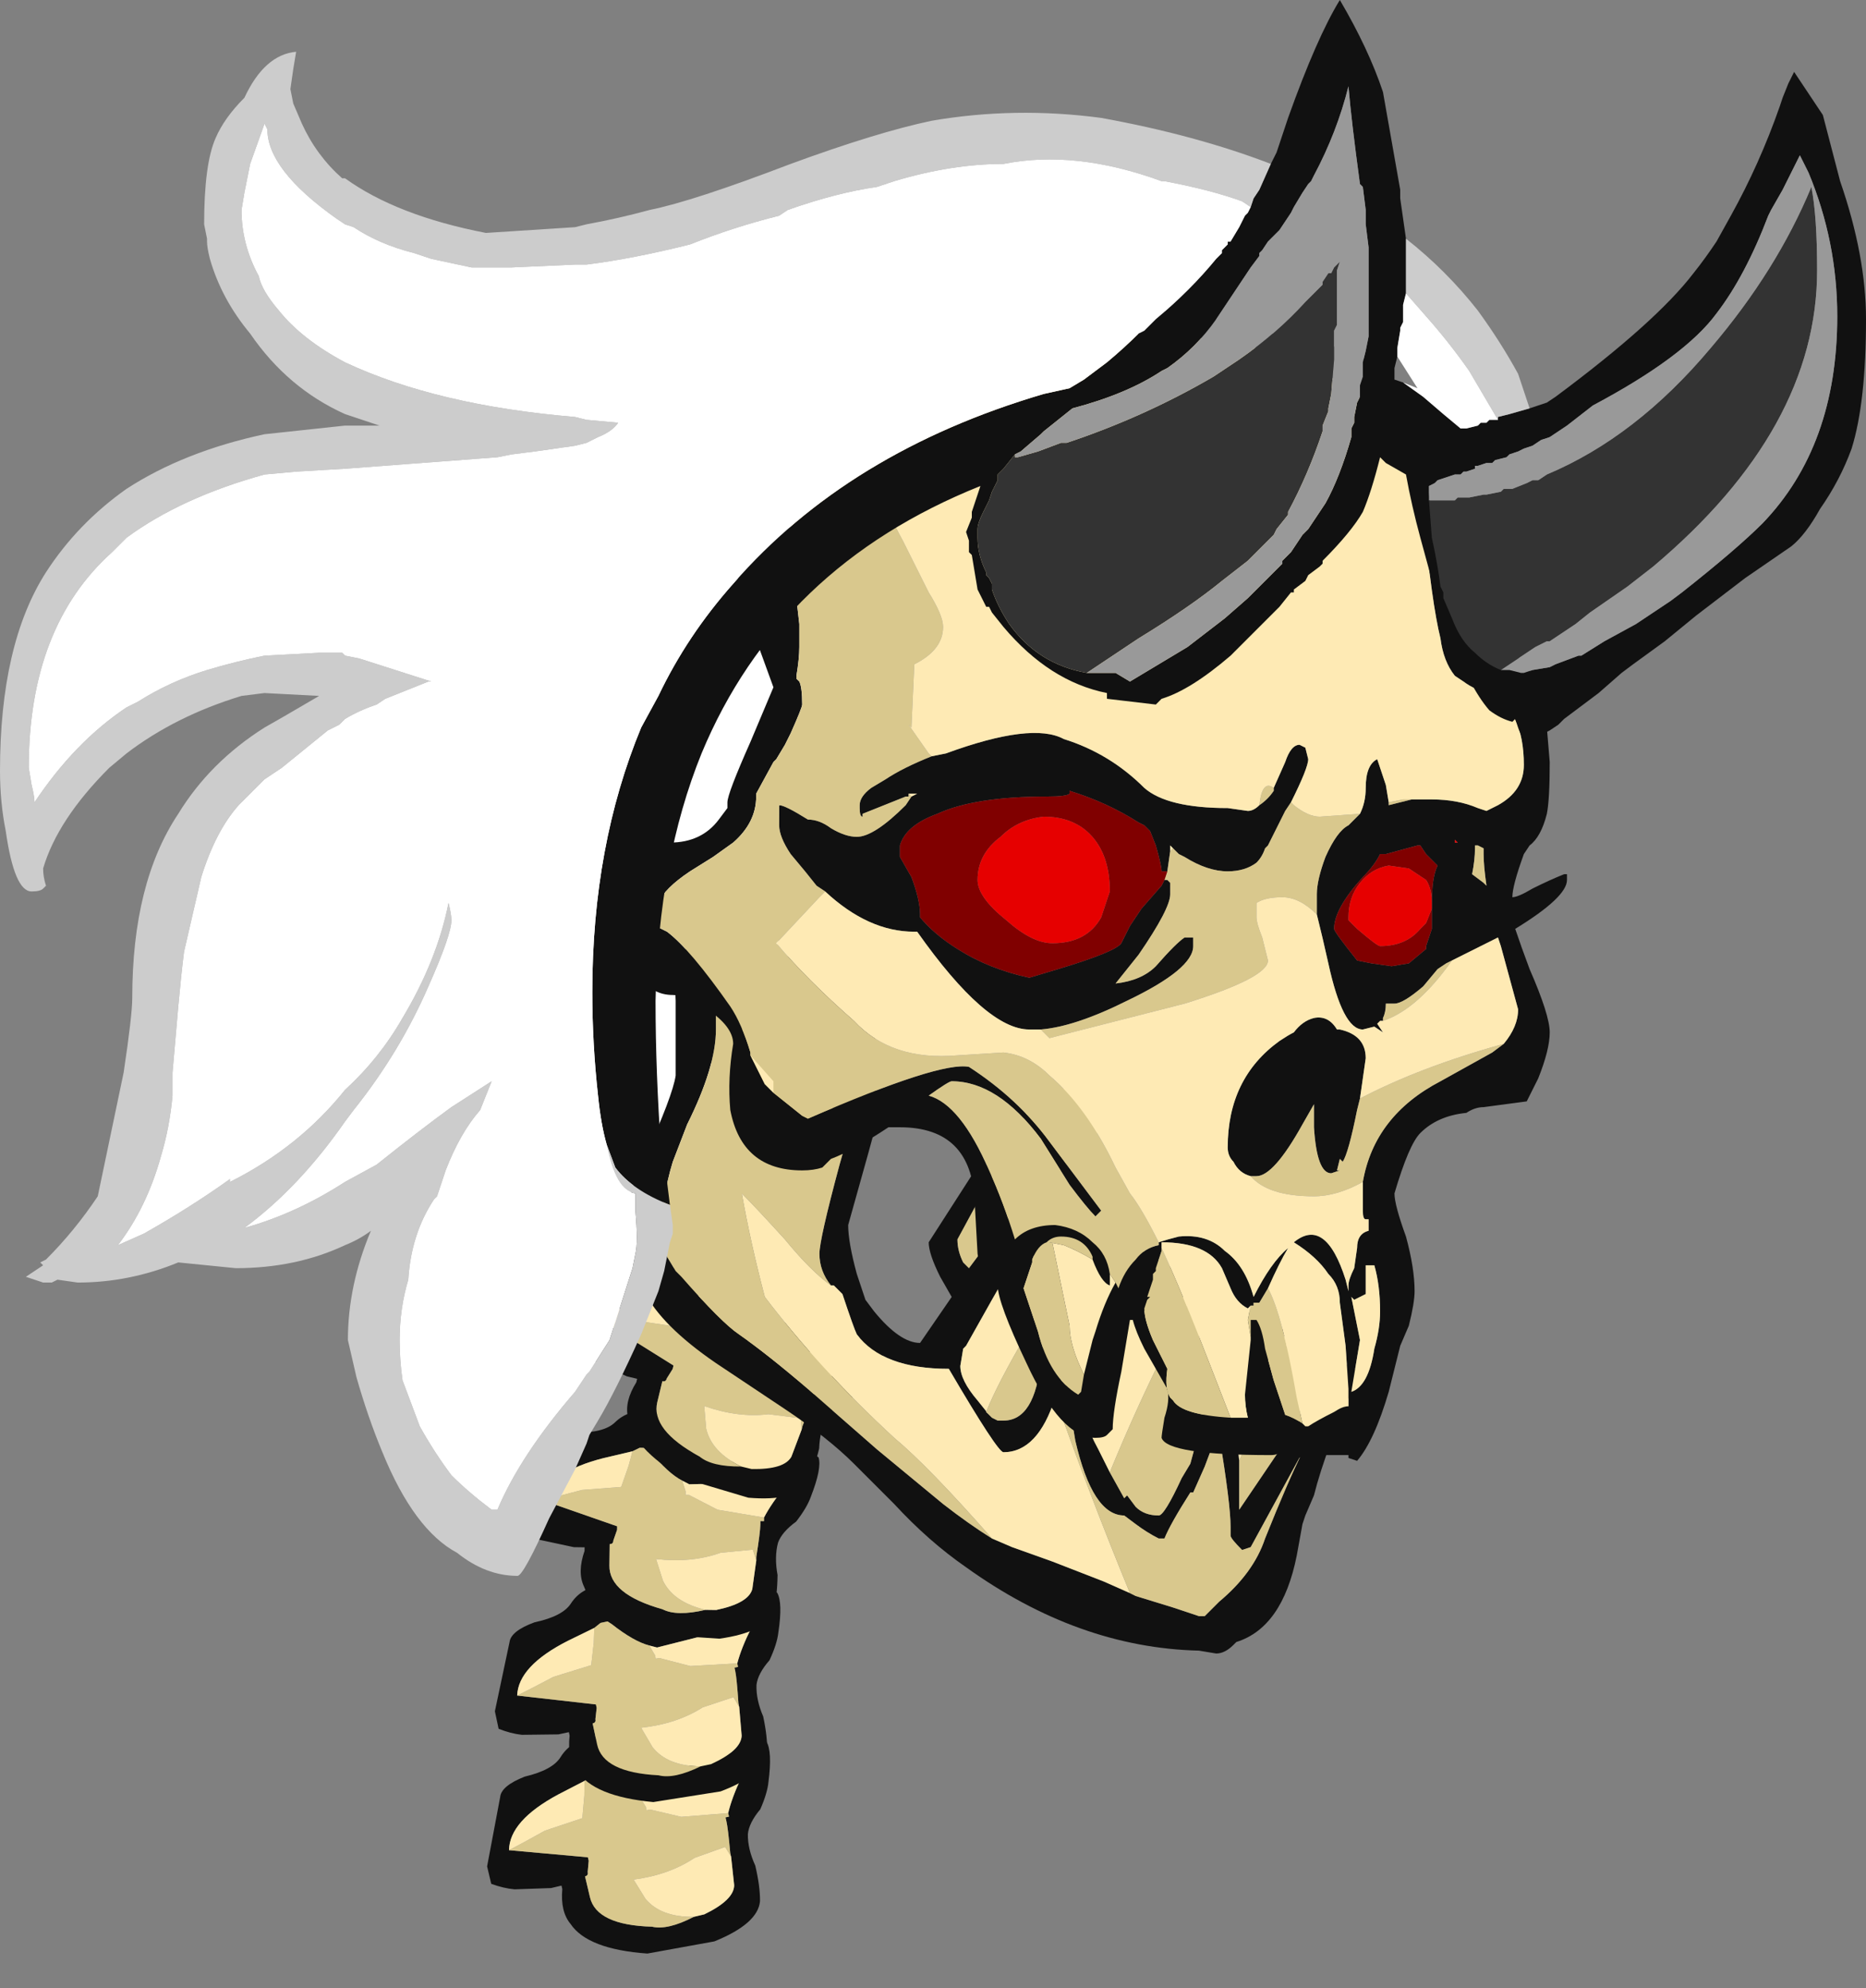 <?xml version="1.0" encoding="UTF-8" standalone="no"?>
<svg xmlns:ffdec="https://www.free-decompiler.com/flash" xmlns:xlink="http://www.w3.org/1999/xlink" ffdec:objectType="frame" height="242.0px" width="227.15px" xmlns="http://www.w3.org/2000/svg">
  <rect width="100%" height="100%" fill="#808080" stroke="none"/>
  <g transform="matrix(1.0, 0.0, 0.0, 1.0, 109.2, 120.4)">
    <use ffdec:characterId="1735" height="204.55" transform="matrix(1.0, 0.0, 0.0, 1.0, -52.7, -82.95)" width="134.25" xlink:href="#sprite0"/>
    <use ffdec:characterId="1593" ffdec:characterName="a_Hair_DoSkel02" height="191.8" transform="matrix(1.0, 0.0, 0.0, 1.0, -109.2, -120.4)" width="227.15" xlink:href="#sprite2"/>
  </g>
  <defs>
    <g id="sprite0" transform="matrix(1.0, 0.0, 0.0, 1.0, 52.7, 82.95)">
      <use ffdec:characterId="1733" height="13.75" transform="matrix(7.0, 0.0, 0.0, 7.0, -38.85, -65.1)" width="4.9" xlink:href="#shape0"/>
      <use ffdec:characterId="1583" height="22.05" transform="matrix(1.211, -0.286, 0.286, 1.211, -52.707, 94.892)" width="29.4" xlink:href="#sprite1"/>
      <use ffdec:characterId="1583" height="22.05" transform="matrix(1.218, -0.259, 0.259, 1.218, -51.495, 75.944)" width="29.4" xlink:href="#sprite1"/>
      <use ffdec:characterId="1583" height="22.05" transform="matrix(1.245, 0.017, -0.017, 1.245, -46.089, 51.253)" width="29.4" xlink:href="#sprite1"/>
      <use ffdec:characterId="1583" height="22.05" transform="matrix(1.21, 0.292, -0.292, 1.21, -35.8, 29.382)" width="29.4" xlink:href="#sprite1"/>
      <use ffdec:characterId="1734" height="23.4" transform="matrix(7.0, 0.0, 0.0, 7.0, -33.95, -82.95)" width="16.5" xlink:href="#shape2"/>
    </g>
    <g id="shape0" transform="matrix(1.0, 0.0, 0.0, 1.0, 5.55, 9.3)">
      <path d="M-1.4 -9.3 Q-0.65 -9.5 -0.65 -8.05 -0.65 -7.8 -1.2 -6.0 L-1.95 -3.6 Q-2.1 -3.1 -2.05 -2.4 L-2.0 -1.25 Q-2.05 -0.05 -3.5 0.5 L-3.5 1.05 Q-3.3 1.2 -3.1 1.45 -2.95 1.75 -2.95 2.0 -2.95 4.45 -3.95 4.45 -4.75 4.45 -5.25 1.95 -5.5 0.7 -5.55 -0.55 -5.55 -2.2 -4.8 -4.25 -4.1 -6.1 -3.1 -7.6 -2.1 -9.05 -1.4 -9.3" fill="#ffffff" fill-rule="evenodd" stroke="none"/>
    </g>
    <g id="sprite1" transform="matrix(1.0, 0.0, 0.0, 1.0, 15.4, 22.75)">
      <use ffdec:characterId="1582" height="3.15" transform="matrix(7.0, 0.0, 0.0, 7.0, -15.4, -22.75)" width="4.2" xlink:href="#shape1"/>
    </g>
    <g id="shape1" transform="matrix(1.0, 0.0, 0.0, 1.0, 2.2, 3.25)">
      <path d="M1.25 -1.8 Q1.35 -2.0 1.55 -2.25 L1.5 -2.3 0.2 -2.25 0.1 -2.3 Q-0.1 -2.4 -0.35 -2.7 L-0.4 -2.75 -0.5 -2.75 -0.6 -2.7 -1.0 -2.6 Q-1.75 -2.4 -1.85 -2.0 L-0.8 -1.65 -0.8 -1.6 -0.85 -1.45 Q-0.85 -1.4 -0.9 -1.4 L-0.9 -1.35 Q-0.9 -1.3 -0.9 -1.1 -0.9 -0.7 -0.15 -0.5 0.05 -0.4 0.45 -0.5 L0.6 -0.5 Q1.05 -0.6 1.1 -0.8 L1.15 -1.2 1.15 -1.25 Q1.2 -1.6 1.2 -1.7 L1.2 -1.75 1.25 -1.75 1.25 -1.8 M1.9 -2.1 Q1.85 -1.95 1.7 -1.75 1.5 -1.6 1.45 -1.45 1.4 -1.25 1.45 -1.0 1.45 -0.7 1.4 -0.5 1.3 -0.2 0.65 -0.1 L-0.3 -0.15 Q-1.1 -0.4 -1.25 -0.8 -1.35 -1.0 -1.25 -1.3 L-1.25 -1.35 -1.4 -1.35 -1.9 -1.45 Q-2.05 -1.5 -2.2 -1.6 L-2.2 -1.85 -1.8 -2.75 Q-1.75 -2.9 -1.4 -2.95 -1.0 -2.95 -0.85 -3.1 -0.65 -3.3 -0.35 -3.25 -0.1 -3.2 -0.1 -3.0 L0.0 -2.9 0.3 -2.65 Q0.85 -2.5 1.75 -2.65 1.95 -2.7 2.0 -2.65 2.05 -2.5 1.9 -2.1" fill="#111111" fill-rule="evenodd" stroke="none"/>
      <path d="M0.1 -2.3 L0.15 -2.15 0.15 -2.1 0.2 -2.1 0.6 -1.9 1.25 -1.8 1.25 -1.75 1.2 -1.75 1.2 -1.7 Q1.2 -1.6 1.15 -1.25 L1.15 -1.2 1.1 -1.35 0.65 -1.3 Q0.25 -1.15 -0.25 -1.2 L-0.15 -0.9 Q0.0 -0.6 0.45 -0.5 0.05 -0.4 -0.15 -0.5 -0.9 -0.7 -0.9 -1.1 -0.9 -1.3 -0.9 -1.35 L-0.9 -1.4 Q-0.85 -1.4 -0.85 -1.45 L-0.8 -1.6 -0.8 -1.65 -1.85 -2.0 Q-1.65 -2.05 -1.3 -2.15 L-0.75 -2.2 -0.65 -2.5 -0.6 -2.7 -0.5 -2.75 -0.4 -2.75 -0.35 -2.7 Q-0.1 -2.4 0.1 -2.3" fill="#d9c88d" fill-rule="evenodd" stroke="none"/>
      <path d="M0.1 -2.3 L0.2 -2.25 1.5 -2.3 1.55 -2.25 Q1.35 -2.0 1.25 -1.8 L0.6 -1.9 0.2 -2.1 0.15 -2.1 0.15 -2.15 0.1 -2.3 M1.15 -1.2 L1.1 -0.8 Q1.05 -0.6 0.6 -0.5 L0.45 -0.5 Q0.0 -0.6 -0.15 -0.9 L-0.25 -1.2 Q0.25 -1.15 0.65 -1.3 L1.1 -1.35 1.15 -1.2 M-1.85 -2.0 Q-1.75 -2.4 -1.0 -2.6 L-0.6 -2.7 -0.65 -2.5 -0.75 -2.2 -1.3 -2.15 Q-1.65 -2.05 -1.85 -2.0" fill="#feeab4" fill-rule="evenodd" stroke="none"/>
    </g>
    <g id="shape2" transform="matrix(1.0, 0.0, 0.0, 1.0, 4.85, 11.85)">
      <path d="M-0.4 -0.2 L-0.35 2.3 -0.5 2.85 -0.85 4.1 Q-0.85 4.4 -0.7 4.95 L-0.55 5.4 -0.4 5.6 Q0.05 6.15 0.4 6.15 L0.95 5.35 0.75 5.0 Q0.55 4.6 0.55 4.4 L1.45 3.0 8.05 6.65 Q7.45 8.0 7.25 8.8 L7.1 9.15 7.05 9.3 6.95 9.85 Q6.7 11.1 5.9 11.35 L5.85 11.4 Q5.7 11.55 5.55 11.55 L5.25 11.5 Q3.15 11.45 1.2 10.05 0.55 9.6 -0.05 8.95 L-0.75 8.25 Q-1.2 7.8 -1.95 7.3 L-3.15 6.5 Q-4.1 5.85 -4.4 5.25 -4.7 5.1 -4.8 4.7 L-4.85 4.1 Q-4.85 4.05 -4.4 2.95 -3.9 1.85 -3.85 1.5 L-3.85 0.2 Q-3.9 -0.6 -3.45 -0.95 L-0.4 -0.2 M-0.8 2.35 L-3.15 0.3 -3.15 0.7 Q-3.15 1.35 -3.65 2.35 L-3.9 3.0 Q-4.1 3.65 -4.1 4.35 -4.1 4.45 -4.0 4.65 L-3.85 4.9 -3.75 5.0 Q-3.05 5.8 -2.75 6.0 -2.25 6.35 -1.55 6.95 L-0.35 8.0 0.8 8.95 Q1.25 9.3 1.65 9.55 L2.0 9.7 2.7 9.95 3.6 10.3 4.05 10.5 4.15 10.55 4.8 10.75 5.25 10.9 5.35 10.9 Q5.45 10.8 5.6 10.65 6.2 10.15 6.4 9.55 6.8 8.55 7.05 8.05 L6.15 9.7 6.0 9.75 Q5.8 9.55 5.8 9.5 L5.8 9.35 Q5.8 8.95 5.6 7.75 L5.5 7.9 5.35 8.3 5.15 8.75 5.1 8.75 Q4.75 9.3 4.65 9.55 L4.55 9.55 Q4.35 9.45 4.15 9.3 L3.95 9.15 Q3.4 9.15 3.1 7.85 L2.9 6.65 2.75 7.1 Q2.45 8.05 1.85 8.05 1.75 8.05 0.9 6.6 -0.25 6.6 -0.7 6.0 -0.75 5.9 -0.95 5.3 L-1.1 5.15 -1.15 5.15 Q-1.35 4.9 -1.35 4.6 -1.35 4.35 -1.0 3.05 L-0.8 2.35 M5.95 8.2 L5.95 8.75 Q5.95 8.95 5.95 9.05 L7.0 7.5 7.05 5.55 5.8 7.45 Q5.9 7.65 5.95 8.2 M5.15 0.8 L2.35 1.95 1.05 4.35 Q1.05 4.55 1.15 4.75 L1.25 4.85 1.4 4.65 Q1.95 3.85 2.2 3.8 L5.15 0.8 M2.7 5.3 L2.25 4.35 1.65 5.4 1.2 6.2 1.15 6.25 1.1 6.55 Q1.1 6.8 1.4 7.15 L1.6 7.4 1.65 7.45 1.75 7.5 1.85 7.5 Q2.4 7.5 2.5 6.45 L2.7 5.3 M5.15 5.3 L3.7 5.8 3.2 7.05 Q3.2 7.45 3.5 8.0 L3.7 8.4 3.95 8.85 4.0 8.8 4.15 9.0 Q4.3 9.15 4.55 9.15 4.65 9.15 4.95 8.5 L5.1 8.25 5.4 7.15 5.15 5.3" fill="#111111" fill-rule="evenodd" stroke="none"/>
      <path d="M-3.15 0.3 L-0.8 2.35 -3.15 0.3 M-1.15 5.15 L-1.1 5.15 -0.95 5.3 Q-0.75 5.9 -0.7 6.0 -0.25 6.6 0.9 6.6 1.75 8.05 1.85 8.05 2.45 8.05 2.75 7.1 3.35 8.8 4.05 10.5 L3.6 10.3 2.7 9.95 2.0 9.7 1.65 9.55 Q0.55 8.3 -0.05 7.8 -1.35 6.6 -2.3 5.35 -2.55 4.4 -2.7 3.55 -2.45 3.8 -1.95 4.35 -1.5 4.9 -1.15 5.15 M5.95 8.2 Q5.9 7.65 5.8 7.45 L7.05 5.55 6.35 7.25 5.95 8.2 M1.6 7.4 L1.4 7.15 Q1.1 6.8 1.1 6.55 L1.15 6.25 1.2 6.2 1.65 5.4 2.25 4.35 2.7 5.3 2.25 6.0 Q1.75 6.85 1.55 7.35 L1.6 7.4 M3.7 8.4 L3.5 8.0 Q3.2 7.45 3.2 7.05 L3.7 5.8 5.15 5.3 4.7 6.2 Q4.15 7.3 3.7 8.4" fill="#feeab4" fill-rule="evenodd" stroke="none"/>
      <path d="M-3.15 0.3 L-0.8 2.35 -1.0 3.05 Q-1.35 4.35 -1.35 4.6 -1.35 4.9 -1.15 5.15 -1.5 4.9 -1.95 4.35 -2.45 3.8 -2.7 3.55 -2.55 4.4 -2.3 5.35 -1.35 6.6 -0.05 7.8 0.55 8.3 1.65 9.55 1.25 9.3 0.8 8.95 L-0.35 8.0 -1.55 6.95 Q-2.25 6.35 -2.75 6.0 -3.05 5.8 -3.75 5.0 L-3.85 4.9 -4.0 4.65 Q-4.1 4.45 -4.1 4.35 -4.1 3.65 -3.9 3.0 L-3.65 2.35 Q-3.15 1.35 -3.15 0.7 L-3.15 0.3 M2.75 7.1 L2.9 6.65 3.1 7.85 Q3.4 9.15 3.95 9.15 L4.15 9.3 Q4.35 9.45 4.55 9.55 L4.65 9.55 Q4.75 9.3 5.1 8.75 L5.15 8.75 5.35 8.3 5.5 7.9 5.6 7.75 Q5.8 8.95 5.8 9.35 L5.8 9.5 Q5.8 9.55 6.0 9.75 L6.15 9.7 7.05 8.05 Q6.8 8.55 6.4 9.55 6.2 10.15 5.6 10.65 5.45 10.8 5.35 10.9 L5.25 10.9 4.8 10.75 4.15 10.55 4.05 10.5 Q3.35 8.8 2.75 7.1 M7.05 5.55 L7.0 7.5 5.95 9.05 Q5.95 8.95 5.95 8.75 L5.95 8.2 6.35 7.25 7.05 5.55 M5.15 0.8 L2.2 3.8 Q1.95 3.85 1.4 4.65 L1.25 4.85 1.15 4.75 Q1.05 4.55 1.05 4.35 L2.35 1.95 5.15 0.8 M1.6 7.4 L1.55 7.35 Q1.75 6.85 2.25 6.0 L2.7 5.3 2.5 6.45 Q2.4 7.5 1.85 7.5 L1.75 7.5 1.65 7.45 1.6 7.4 M3.7 8.4 Q4.15 7.3 4.7 6.2 L5.15 5.3 5.4 7.15 5.1 8.25 4.95 8.5 Q4.65 9.15 4.55 9.15 4.3 9.15 4.15 9.0 L4.0 8.8 3.95 8.85 3.7 8.4" fill="#d9c88d" fill-rule="evenodd" stroke="none"/>
      <path d="M8.95 -3.3 L9.3 -3.3 Q9.75 -3.3 10.1 -3.15 L10.25 -3.1 10.45 -3.2 Q10.9 -3.45 10.9 -3.9 10.9 -4.85 10.3 -5.15 10.05 -5.2 9.85 -5.35 L9.7 -5.45 Q9.5 -5.7 9.45 -6.1 9.3 -6.7 9.15 -8.25 8.85 -9.7 7.9 -10.4 6.6 -11.4 3.9 -11.4 2.8 -11.4 1.25 -10.7 0.5 -10.4 -0.55 -9.8 L-0.6 -9.75 Q-1.0 -9.55 -1.6 -8.5 -1.85 -8.05 -2.0 -7.8 -1.9 -7.55 -1.8 -7.2 -1.75 -6.8 -1.7 -6.35 L-1.7 -5.95 Q-1.7 -5.75 -1.75 -5.45 L-1.75 -5.4 -1.7 -5.35 Q-1.65 -5.25 -1.65 -4.95 -1.65 -4.9 -1.85 -4.45 L-1.95 -4.25 -2.1 -4.0 -2.15 -3.95 -2.45 -3.4 -2.45 -3.35 Q-2.45 -2.9 -2.85 -2.55 L-3.2 -2.3 -3.6 -2.05 Q-4.05 -1.75 -4.15 -1.5 -4.2 -1.3 -4.2 -1.1 L-4.0 -1.0 Q-3.6 -0.7 -2.9 0.3 -2.7 0.6 -2.55 1.1 L-2.55 1.15 -2.3 1.65 -2.15 1.8 -1.65 2.2 -1.55 2.25 Q0.75 1.25 1.25 1.35 2.1 1.9 2.65 2.65 L3.55 3.85 3.45 3.95 Q3.3 3.8 3.0 3.4 L2.5 2.6 Q1.75 1.6 0.95 1.6 0.9 1.6 0.55 1.85 1.1 2.0 1.6 3.15 1.85 3.7 2.05 4.35 2.3 4.1 2.75 4.1 3.15 4.15 3.4 4.4 3.65 4.6 3.7 4.95 L3.7 5.15 Q3.55 5.1 3.4 4.7 L3.4 4.65 Q3.25 4.3 2.85 4.3 2.7 4.3 2.6 4.4 2.45 4.45 2.35 4.7 L2.35 4.75 Q2.25 5.05 2.2 5.2 L2.45 5.95 Q2.65 6.75 3.15 7.05 L3.2 7.0 3.25 6.7 3.4 6.1 3.45 5.95 Q3.6 5.45 3.8 5.1 L3.85 5.2 Q3.95 4.9 4.15 4.7 4.3 4.5 4.55 4.45 L4.55 4.4 Q4.7 4.35 4.9 4.3 5.4 4.25 5.7 4.55 6.05 4.8 6.2 5.35 6.5 4.75 6.8 4.5 6.65 4.75 6.45 5.2 L6.3 5.45 6.2 5.45 6.2 5.5 6.15 5.5 6.1 5.55 Q5.9 5.45 5.8 5.2 L5.65 4.85 Q5.4 4.4 4.6 4.4 L4.6 4.5 4.6 4.55 4.5 4.85 4.5 4.9 4.45 4.95 4.45 5.05 4.35 5.35 4.4 5.35 4.35 5.4 4.3 5.55 Q4.3 5.75 4.45 6.1 L4.7 6.6 Q4.65 6.95 4.75 7.1 L4.8 7.15 Q4.95 7.4 5.8 7.45 L6.1 7.45 Q6.05 7.25 6.05 7.05 L6.15 6.1 6.15 6.05 6.15 5.75 6.25 5.75 Q6.35 5.9 6.4 6.25 L6.55 6.8 6.75 7.4 Q6.9 7.45 7.05 7.55 L7.1 7.6 7.15 7.6 Q7.3 7.5 7.6 7.35 7.75 7.25 7.85 7.25 L7.85 6.95 7.8 6.2 7.7 5.45 Q7.7 5.15 7.5 4.95 7.3 4.65 6.9 4.4 7.45 3.95 7.8 5.05 L7.85 5.25 7.85 5.15 Q7.85 5.05 7.95 4.85 L8.0 4.5 Q8.0 4.25 8.2 4.2 L8.2 4.0 8.15 4.0 Q8.1 4.0 8.1 3.85 8.1 3.6 8.1 3.35 8.3 2.2 9.45 1.6 L10.35 1.1 10.55 0.95 Q10.8 0.65 10.8 0.35 L10.5 -0.75 10.45 -0.9 9.65 -0.5 9.55 -0.45 9.4 -0.35 9.15 -0.05 Q8.8 0.25 8.65 0.25 L8.5 0.25 Q8.5 0.4 8.45 0.5 L8.45 0.55 8.4 0.55 8.35 0.6 8.45 0.75 8.3 0.65 8.1 0.7 Q7.75 0.7 7.5 -0.45 7.4 -0.9 7.3 -1.3 L7.3 -1.65 Q7.3 -1.9 7.45 -2.3 7.65 -2.75 7.85 -2.85 L8.05 -3.05 Q8.15 -3.25 8.15 -3.5 8.15 -3.9 8.35 -4.0 L8.5 -3.55 8.55 -3.25 8.55 -3.2 8.95 -3.3 M0.6 -4.05 L0.85 -4.1 Q2.35 -4.65 2.9 -4.35 3.7 -4.1 4.3 -3.5 4.7 -3.15 5.75 -3.15 L6.1 -3.1 Q6.2 -3.1 6.3 -3.2 6.45 -3.3 6.55 -3.45 L6.55 -3.5 6.75 -3.95 Q6.85 -4.25 7.0 -4.25 L7.1 -4.2 7.15 -4.0 Q7.15 -3.85 6.85 -3.25 L6.75 -3.1 6.45 -2.5 6.4 -2.45 Q6.35 -2.3 6.25 -2.2 6.05 -2.05 5.75 -2.05 5.4 -2.05 5.0 -2.3 L4.9 -2.35 4.8 -2.45 4.75 -2.5 4.75 -2.4 4.7 -2.05 4.6 -2.05 Q4.6 -2.15 4.5 -2.5 L4.4 -2.75 4.3 -2.85 4.2 -2.9 Q3.65 -3.25 3.0 -3.45 L3.0 -3.4 Q2.95 -3.35 2.6 -3.35 1.35 -3.35 0.7 -3.05 0.15 -2.85 0.05 -2.5 L0.05 -2.3 0.25 -1.95 Q0.4 -1.55 0.4 -1.3 L0.4 -1.25 Q0.65 -0.95 1.05 -0.7 1.6 -0.35 2.3 -0.2 L2.8 -0.35 Q3.8 -0.65 3.9 -0.8 L4.05 -1.1 4.25 -1.4 4.6 -1.8 4.65 -1.9 4.7 -1.9 4.75 -1.85 4.75 -1.65 Q4.75 -1.4 4.2 -0.6 L3.8 -0.1 Q4.25 -0.15 4.5 -0.4 4.85 -0.8 5.0 -0.9 L5.15 -0.9 5.15 -0.75 Q5.15 -0.35 4.0 0.2 3.1 0.65 2.5 0.7 L2.3 0.7 Q1.55 0.7 0.35 -1.0 L0.3 -1.0 Q-0.5 -1.0 -1.25 -1.7 L-1.4 -1.8 -1.6 -2.05 -1.85 -2.35 Q-2.05 -2.65 -2.05 -2.85 L-2.05 -3.2 Q-1.95 -3.2 -1.55 -2.95 -1.35 -2.95 -1.15 -2.8 -0.9 -2.65 -0.7 -2.65 -0.4 -2.65 0.15 -3.2 L0.25 -3.35 0.35 -3.4 0.2 -3.4 0.2 -3.35 0.15 -3.35 -0.6 -3.05 -0.6 -3.0 Q-0.65 -3.0 -0.65 -3.15 L-0.65 -3.2 Q-0.65 -3.35 -0.45 -3.5 L-0.2 -3.65 Q0.1 -3.85 0.6 -4.05 M8.85 -10.15 L9.1 -9.35 9.25 -8.6 Q9.45 -7.35 10.5 -5.95 10.9 -5.8 11.15 -5.3 L11.3 -4.55 11.35 -3.95 Q11.35 -3.3 11.3 -3.05 11.2 -2.65 11.0 -2.5 L10.9 -2.35 Q10.7 -1.8 10.7 -1.6 10.8 -1.6 11.05 -1.75 11.35 -1.9 11.6 -2.0 L11.65 -2.0 11.65 -1.9 Q11.65 -1.6 10.75 -1.05 10.85 -0.75 11.0 -0.35 11.35 0.45 11.35 0.75 11.35 1.05 11.15 1.55 L10.95 1.95 10.2 2.05 Q10.05 2.05 9.9 2.15 9.4 2.2 9.1 2.5 8.9 2.7 8.65 3.55 8.65 3.75 8.85 4.3 9.0 4.85 9.0 5.25 9.0 5.45 8.9 5.85 L8.75 6.2 8.55 7.0 Q8.3 7.85 8.0 8.2 L7.85 8.15 7.85 8.1 7.3 8.1 7.1 8.15 Q6.85 8.15 6.75 8.0 L6.7 8.0 Q6.65 8.1 6.5 8.1 4.7 8.1 4.6 7.8 4.6 7.75 4.65 7.45 4.75 7.15 4.7 6.95 L4.3 6.25 Q4.15 5.95 4.1 5.75 L4.05 5.75 Q4.0 6.05 3.9 6.65 3.75 7.35 3.75 7.65 L3.65 7.75 Q3.6 7.8 3.45 7.8 2.85 7.8 2.25 6.5 1.75 5.45 1.75 5.15 L1.75 5.0 Q1.45 4.95 1.4 4.6 L1.35 3.7 Q1.3 2.4 0.05 2.4 L-0.15 2.4 Q-0.75 2.8 -1.15 2.95 -1.2 3.0 -1.3 3.1 -1.45 3.15 -1.65 3.15 -2.7 3.15 -2.9 2.1 -2.95 1.55 -2.85 0.95 -2.85 0.65 -3.3 0.35 -3.65 0.1 -3.9 0.1 -4.25 0.1 -4.45 -0.2 L-4.6 -0.45 -4.6 -0.6 -4.7 -0.95 Q-4.7 -1.25 -4.7 -1.55 -4.7 -2.1 -4.65 -2.25 -4.5 -2.55 -3.95 -2.55 -3.4 -2.55 -3.1 -2.95 L-2.95 -3.15 -2.95 -3.25 Q-2.95 -3.4 -2.55 -4.3 L-2.15 -5.25 -2.55 -6.35 Q-2.95 -7.7 -2.95 -8.2 L-2.95 -8.3 -2.9 -8.4 -2.65 -8.35 Q-2.35 -8.8 -1.6 -9.55 -0.6 -10.5 -0.1 -10.85 1.5 -11.85 3.6 -11.85 5.1 -11.85 6.7 -11.35 8.5 -11.15 8.85 -10.15 M9.3 -1.5 Q9.3 -1.95 9.4 -2.15 L9.2 -2.35 9.1 -2.5 9.05 -2.5 8.5 -2.35 8.4 -2.35 Q8.3 -2.15 8.1 -1.95 7.6 -1.4 7.6 -1.05 7.6 -1.0 8.0 -0.5 L8.25 -0.45 8.6 -0.4 8.9 -0.45 9.2 -0.7 9.2 -0.75 9.3 -1.05 9.3 -1.4 9.3 -1.5 M10.2 -2.45 L10.1 -2.5 10.05 -2.5 10.05 -2.45 Q10.05 -2.25 10.0 -2.0 L10.2 -1.85 10.25 -1.8 Q10.2 -2.15 10.2 -2.35 L10.2 -2.45 M9.75 -2.55 L9.7 -2.6 9.7 -2.55 9.75 -2.55 M6.15 3.25 Q5.95 3.2 5.85 3.0 5.75 2.9 5.75 2.75 5.75 1.55 6.65 0.9 6.8 0.8 6.9 0.75 7.05 0.55 7.25 0.5 7.5 0.45 7.65 0.7 L7.7 0.7 Q8.15 0.8 8.15 1.2 L8.05 1.9 8.0 2.1 Q7.85 2.85 7.75 3.0 L7.7 2.95 7.65 3.15 7.7 3.15 7.55 3.2 Q7.3 3.2 7.25 2.4 L7.25 2.0 7.05 2.35 Q6.55 3.25 6.25 3.25 L6.15 3.25 M8.15 4.8 L8.15 5.3 7.95 5.4 7.9 5.35 8.05 6.1 7.9 7.0 Q8.2 6.9 8.3 6.25 8.4 5.9 8.4 5.6 8.4 5.15 8.3 4.8 L8.15 4.8" fill="#111111" fill-rule="evenodd" stroke="none"/>
      <path d="M-0.55 -9.8 Q-0.45 -8.8 0.1 -7.8 L0.55 -6.9 Q0.8 -6.5 0.8 -6.3 0.8 -5.9 0.3 -5.65 L0.25 -4.55 0.2 -4.6 0.55 -4.1 0.6 -4.05 Q0.1 -3.85 -0.2 -3.65 L-0.45 -3.5 Q-0.65 -3.35 -0.65 -3.2 L-0.65 -3.15 Q-0.65 -3.0 -0.6 -3.0 L-0.6 -3.05 0.15 -3.35 0.2 -3.35 0.2 -3.4 0.25 -3.35 0.15 -3.2 Q-0.4 -2.65 -0.7 -2.65 -0.9 -2.65 -1.15 -2.8 -1.35 -2.95 -1.55 -2.95 -1.95 -3.2 -2.05 -3.2 L-2.05 -2.85 Q-2.05 -2.65 -1.85 -2.35 L-1.6 -2.05 -1.4 -1.8 -1.25 -1.7 -1.35 -1.6 -2.1 -0.8 Q-1.55 -0.15 -0.75 0.55 -0.1 1.25 1.05 1.15 L1.85 1.1 Q2.3 1.15 2.65 1.5 3.3 2.05 3.8 3.1 L4.05 3.55 Q4.25 3.8 4.55 4.4 L4.55 4.45 Q4.3 4.5 4.15 4.7 3.95 4.9 3.85 5.2 L3.8 5.1 3.7 4.95 Q3.65 4.6 3.4 4.4 3.15 4.15 2.75 4.1 2.3 4.1 2.05 4.35 1.85 3.7 1.6 3.15 1.1 2.0 0.55 1.85 0.9 1.6 0.95 1.6 1.75 1.6 2.5 2.6 L3.0 3.4 Q3.3 3.8 3.45 3.95 L3.55 3.85 2.65 2.65 Q2.1 1.9 1.25 1.35 0.75 1.25 -1.55 2.25 L-1.65 2.2 -2.15 1.8 -2.15 1.6 -2.55 1.15 -2.55 1.1 Q-2.7 0.6 -2.9 0.3 -3.6 -0.7 -4.0 -1.0 L-4.2 -1.1 Q-4.2 -1.3 -4.15 -1.5 -4.05 -1.75 -3.6 -2.05 L-3.2 -2.3 -2.85 -2.55 Q-2.45 -2.9 -2.45 -3.35 L-2.45 -3.4 -2.15 -3.95 -2.1 -4.0 -1.95 -4.25 -1.85 -4.45 Q-1.65 -4.9 -1.65 -4.95 -1.65 -5.25 -1.7 -5.35 L-1.75 -5.4 -1.75 -5.45 Q-1.7 -5.75 -1.7 -5.95 L-1.7 -6.35 Q-1.75 -6.8 -1.8 -7.2 -1.9 -7.55 -2.0 -7.8 -1.85 -8.05 -1.6 -8.5 -1.0 -9.55 -0.6 -9.75 L-0.55 -9.8 M6.3 -3.2 Q6.35 -3.65 6.55 -3.5 L6.55 -3.45 Q6.45 -3.3 6.3 -3.2 M6.85 -3.25 L6.9 -3.2 Q7.15 -3.0 7.35 -3.0 L8.05 -3.05 7.85 -2.85 Q7.65 -2.75 7.45 -2.3 7.3 -1.9 7.3 -1.65 L7.3 -1.3 Q7.0 -1.6 6.7 -1.6 6.4 -1.6 6.25 -1.5 L6.25 -1.25 Q6.25 -1.15 6.35 -0.9 L6.45 -0.5 Q6.45 -0.2 5.0 0.25 L2.65 0.85 2.5 0.7 Q3.1 0.65 4.0 0.2 5.15 -0.35 5.15 -0.75 L5.15 -0.9 5.0 -0.9 Q4.85 -0.8 4.5 -0.4 4.25 -0.15 3.8 -0.1 L4.2 -0.6 Q4.75 -1.4 4.75 -1.65 L4.75 -1.85 4.7 -1.9 4.65 -1.9 4.7 -2.05 4.75 -2.4 4.8 -2.45 4.9 -2.35 5.0 -2.3 Q5.4 -2.05 5.75 -2.05 6.05 -2.05 6.25 -2.2 6.35 -2.3 6.4 -2.45 L6.45 -2.5 6.75 -3.1 6.85 -3.25 M8.55 -3.25 L8.8 -3.3 8.95 -3.3 8.55 -3.2 8.55 -3.25 M8.45 0.55 L8.45 0.5 Q8.5 0.4 8.5 0.25 L8.65 0.25 Q8.8 0.25 9.15 -0.05 L9.4 -0.35 9.55 -0.45 9.65 -0.5 Q9.05 0.35 8.45 0.55 M10.55 0.95 L10.35 1.1 9.45 1.6 Q8.3 2.2 8.1 3.35 7.65 3.6 7.25 3.6 6.45 3.6 6.15 3.25 L6.25 3.25 Q6.55 3.25 7.05 2.35 L7.25 2.0 7.25 2.4 Q7.3 3.2 7.55 3.2 L7.7 3.15 7.65 3.15 7.7 2.95 7.75 3.0 Q7.85 2.85 8.0 2.1 L8.05 1.9 Q9.1 1.35 10.55 0.95 M7.05 7.55 Q6.9 7.45 6.75 7.4 L6.55 6.8 6.4 6.25 Q6.35 5.9 6.25 5.75 L6.15 5.75 6.15 6.05 6.1 5.75 6.15 5.5 6.2 5.5 6.2 5.45 6.3 5.45 6.45 5.2 Q6.7 5.65 6.95 7.1 L7.05 7.55 M5.8 7.45 Q4.95 7.4 4.8 7.15 L4.75 7.1 Q4.65 6.95 4.7 6.6 L4.45 6.1 Q4.3 5.75 4.3 5.55 L4.35 5.4 4.4 5.35 4.35 5.35 4.45 5.05 4.45 4.95 4.5 4.9 4.5 4.85 4.6 4.55 4.6 4.5 Q4.95 5.25 5.45 6.55 L5.8 7.45 M3.25 6.7 L3.2 7.0 3.15 7.05 Q2.65 6.75 2.45 5.95 L2.2 5.2 Q2.25 5.05 2.35 4.75 L2.35 4.7 Q2.45 4.45 2.6 4.4 2.7 4.3 2.85 4.3 3.25 4.3 3.4 4.65 L3.4 4.7 Q3.15 4.55 2.9 4.45 L2.65 4.4 2.7 4.4 3.0 5.85 Q3.0 6.2 3.25 6.7 M10.2 -2.45 L10.2 -2.35 Q10.2 -2.15 10.25 -1.8 L10.2 -1.85 10.0 -2.0 Q10.05 -2.25 10.05 -2.45 L10.05 -2.5 10.1 -2.5 10.2 -2.45" fill="#d9c88d" fill-rule="evenodd" stroke="none"/>
      <path d="M1.8 -2.65 Q1.4 -2.35 1.4 -1.9 1.4 -1.6 1.9 -1.2 2.35 -0.8 2.7 -0.8 3.3 -0.8 3.55 -1.25 L3.7 -1.7 Q3.7 -2.35 3.35 -2.7 3.05 -3.0 2.55 -3.0 2.1 -2.95 1.8 -2.65 M4.65 -1.9 L4.6 -1.8 4.25 -1.4 4.05 -1.1 3.9 -0.8 Q3.8 -0.65 2.8 -0.35 L2.3 -0.2 Q1.6 -0.35 1.05 -0.7 0.65 -0.95 0.4 -1.25 L0.4 -1.3 Q0.4 -1.55 0.25 -1.95 L0.05 -2.3 0.05 -2.5 Q0.15 -2.85 0.7 -3.05 1.35 -3.35 2.6 -3.35 2.95 -3.35 3.0 -3.4 L3.0 -3.45 Q3.65 -3.25 4.2 -2.9 L4.3 -2.85 4.4 -2.75 4.5 -2.5 Q4.6 -2.15 4.6 -2.05 L4.7 -2.05 4.65 -1.9 M9.3 -1.4 L9.3 -1.05 9.2 -0.75 9.2 -0.7 8.9 -0.45 8.6 -0.4 8.25 -0.45 8.0 -0.5 Q7.6 -1.0 7.6 -1.05 7.6 -1.4 8.1 -1.95 8.3 -2.15 8.4 -2.35 L8.5 -2.35 9.05 -2.5 9.1 -2.5 9.2 -2.35 9.4 -2.15 Q9.3 -1.95 9.3 -1.5 9.3 -1.75 9.2 -1.9 L8.9 -2.1 8.55 -2.15 Q8.25 -2.1 8.05 -1.85 7.85 -1.6 7.85 -1.25 L7.85 -1.2 8.0 -1.05 Q8.35 -0.75 8.4 -0.75 8.85 -0.75 9.1 -1.05 L9.2 -1.15 9.3 -1.4" fill="#800000" fill-rule="evenodd" stroke="none"/>
      <path d="M-0.55 -9.8 Q0.5 -10.4 1.25 -10.7 2.8 -11.4 3.9 -11.4 6.6 -11.4 7.9 -10.4 8.85 -9.7 9.15 -8.25 9.3 -6.7 9.45 -6.1 9.5 -5.7 9.7 -5.45 L9.85 -5.35 Q10.05 -5.2 10.3 -5.15 10.9 -4.85 10.9 -3.9 10.9 -3.45 10.45 -3.2 L10.25 -3.1 10.1 -3.15 Q9.75 -3.3 9.3 -3.3 L8.95 -3.3 8.8 -3.3 8.55 -3.25 8.5 -3.55 8.35 -4.0 Q8.15 -3.9 8.15 -3.5 8.15 -3.25 8.05 -3.05 L7.35 -3.0 Q7.15 -3.0 6.9 -3.2 L6.85 -3.25 Q7.15 -3.85 7.15 -4.0 L7.1 -4.2 7.0 -4.25 Q6.85 -4.25 6.75 -3.95 L6.55 -3.5 Q6.35 -3.65 6.3 -3.2 6.2 -3.1 6.1 -3.1 L5.75 -3.15 Q4.7 -3.15 4.3 -3.5 3.7 -4.1 2.9 -4.35 2.35 -4.65 0.85 -4.1 L0.6 -4.05 0.55 -4.1 0.2 -4.6 0.25 -4.55 0.3 -5.65 Q0.8 -5.9 0.8 -6.3 0.8 -6.5 0.55 -6.9 L0.1 -7.8 Q-0.45 -8.8 -0.55 -9.8 M0.2 -3.4 L0.35 -3.4 0.25 -3.35 0.2 -3.4 M-1.25 -1.7 Q-0.5 -1.0 0.3 -1.0 L0.35 -1.0 Q1.55 0.7 2.3 0.7 L2.5 0.7 2.65 0.85 5.0 0.25 Q6.45 -0.2 6.45 -0.5 L6.35 -0.9 Q6.25 -1.15 6.25 -1.25 L6.25 -1.5 Q6.4 -1.6 6.7 -1.6 7.0 -1.6 7.3 -1.3 7.4 -0.9 7.5 -0.45 7.75 0.7 8.1 0.7 L8.3 0.65 8.45 0.75 8.35 0.6 8.4 0.55 8.45 0.55 Q9.05 0.35 9.65 -0.5 L10.45 -0.9 10.5 -0.75 10.8 0.35 Q10.8 0.65 10.55 0.95 9.1 1.35 8.05 1.9 L8.15 1.2 Q8.15 0.8 7.7 0.7 L7.65 0.7 Q7.5 0.45 7.25 0.5 7.05 0.55 6.9 0.75 6.8 0.8 6.65 0.9 5.75 1.55 5.75 2.75 5.75 2.9 5.85 3.0 5.95 3.2 6.15 3.25 6.45 3.6 7.25 3.6 7.65 3.6 8.1 3.35 8.1 3.6 8.1 3.85 8.1 4.0 8.15 4.0 L8.2 4.0 8.2 4.2 Q8.0 4.25 8.0 4.5 L7.95 4.85 Q7.85 5.05 7.85 5.15 L7.85 5.25 7.8 5.05 Q7.45 3.95 6.9 4.4 7.3 4.65 7.5 4.95 7.7 5.15 7.7 5.45 L7.8 6.2 7.85 6.95 7.85 7.25 Q7.75 7.25 7.6 7.35 7.3 7.5 7.15 7.6 L7.1 7.6 7.05 7.55 6.95 7.1 Q6.7 5.65 6.45 5.2 6.65 4.75 6.8 4.5 6.5 4.75 6.2 5.35 6.05 4.8 5.7 4.55 5.4 4.25 4.9 4.3 4.7 4.35 4.55 4.4 4.25 3.8 4.05 3.55 L3.8 3.1 Q3.3 2.05 2.65 1.5 2.3 1.15 1.85 1.1 L1.05 1.15 Q-0.1 1.25 -0.75 0.55 -1.55 -0.15 -2.1 -0.8 L-1.35 -1.6 -1.25 -1.7 M4.75 -2.4 L4.75 -2.5 4.8 -2.45 4.75 -2.4 M6.15 6.05 L6.15 6.1 6.05 7.05 Q6.05 7.25 6.1 7.45 L5.8 7.45 5.45 6.55 Q4.95 5.25 4.6 4.5 L4.6 4.4 Q5.4 4.4 5.65 4.85 L5.8 5.2 Q5.9 5.45 6.1 5.55 L6.15 5.5 6.1 5.75 6.15 6.05 M3.8 5.1 Q3.6 5.45 3.45 5.95 L3.4 6.1 3.25 6.7 Q3.0 6.2 3.0 5.85 L2.7 4.4 2.65 4.4 2.9 4.45 Q3.15 4.55 3.4 4.7 3.55 5.1 3.7 5.15 L3.7 4.95 3.8 5.1 M-2.15 1.8 L-2.3 1.65 -2.55 1.15 -2.15 1.6 -2.15 1.8 M8.15 4.8 L8.3 4.8 Q8.4 5.15 8.4 5.6 8.4 5.9 8.3 6.25 8.2 6.9 7.9 7.0 L8.05 6.1 7.9 5.35 7.95 5.4 8.15 5.3 8.15 4.8" fill="#feeab4" fill-rule="evenodd" stroke="none"/>
      <path d="M1.8 -2.65 Q2.1 -2.95 2.55 -3.0 3.05 -3.0 3.35 -2.7 3.7 -2.35 3.7 -1.7 L3.55 -1.25 Q3.3 -0.8 2.7 -0.8 2.35 -0.8 1.9 -1.2 1.4 -1.6 1.4 -1.9 1.4 -2.35 1.8 -2.65 M0.05 -2.3 L0.05 -2.5 0.05 -2.3 M9.3 -1.4 L9.2 -1.15 9.1 -1.05 Q8.85 -0.75 8.4 -0.75 8.35 -0.75 8.0 -1.05 L7.85 -1.2 7.85 -1.25 Q7.85 -1.6 8.05 -1.85 8.25 -2.1 8.55 -2.15 L8.9 -2.1 9.2 -1.9 Q9.3 -1.75 9.3 -1.5 L9.3 -1.4 M9.75 -2.55 L9.7 -2.55 9.7 -2.6 9.75 -2.55" fill="#e60000" fill-rule="evenodd" stroke="none"/>
    </g>
    <g id="sprite2" transform="matrix(1.0, 0.0, 0.0, 1.0, 109.2, 120.4)">
      <use ffdec:characterId="1592" height="27.4" transform="matrix(7.0, 0.0, 0.0, 7.0, -109.2, -120.4)" width="32.45" xlink:href="#shape3"/>
    </g>
    <g id="shape3" transform="matrix(1.0, 0.0, 0.0, 1.0, 15.6, 17.2)">
      <path d="M-5.05 2.7 Q-5.15 2.35 -5.2 1.85 -5.3 0.95 -5.3 0.05 -5.3 -2.5 -4.45 -4.55 L-4.15 -5.1 Q-3.65 -6.15 -2.85 -7.05 -0.85 -9.35 2.55 -10.35 L3.0 -10.45 3.25 -10.6 3.65 -10.9 Q3.95 -11.15 4.2 -11.4 L4.3 -11.45 4.5 -11.65 Q5.1 -12.15 5.55 -12.7 L5.65 -12.8 5.65 -12.85 5.75 -12.95 5.75 -13.0 5.8 -13.0 5.95 -13.25 6.05 -13.45 6.1 -13.5 6.15 -13.6 6.2 -13.75 6.3 -13.9 6.5 -14.35 6.6 -14.55 6.8 -15.15 Q7.3 -16.55 7.7 -17.2 8.2 -16.35 8.45 -15.6 L8.75 -13.9 8.75 -13.75 8.85 -13.05 8.85 -12.1 8.8 -11.9 8.8 -11.6 8.75 -11.5 8.75 -11.45 8.7 -11.15 8.7 -11.0 8.65 -10.8 8.65 -10.6 8.8 -10.55 9.15 -10.3 9.5 -10.0 9.8 -9.75 9.9 -9.75 10.1 -9.8 10.15 -9.85 10.25 -9.85 10.3 -9.9 10.45 -9.9 10.45 -9.95 10.65 -10.0 11.0 -10.1 11.3 -10.2 11.45 -10.3 Q13.2 -11.6 13.85 -12.45 14.05 -12.7 14.25 -13.0 L14.5 -13.45 Q15.0 -14.35 15.35 -15.35 L15.4 -15.5 15.5 -15.75 15.6 -15.95 16.1 -15.2 16.4 -14.05 Q16.85 -12.75 16.85 -11.65 16.85 -10.2 16.6 -9.4 16.4 -8.85 16.05 -8.35 15.8 -7.9 15.55 -7.7 L14.75 -7.15 13.9 -6.5 13.35 -6.05 12.8 -5.65 12.6 -5.5 12.2 -5.15 11.6 -4.7 11.5 -4.6 11.35 -4.5 11.25 -4.45 11.25 -4.4 11.15 -4.35 11.0 -4.2 Q10.85 -4.4 10.8 -4.55 L10.75 -4.7 10.7 -4.65 Q10.5 -4.7 10.3 -4.85 9.95 -5.25 9.6 -6.2 L9.55 -6.25 9.45 -6.6 9.35 -6.9 9.25 -7.3 9.1 -7.85 Q8.95 -8.4 8.85 -8.95 L8.5 -9.15 8.4 -9.25 Q8.25 -8.65 8.1 -8.3 7.9 -7.95 7.4 -7.45 L7.4 -7.4 7.35 -7.35 7.15 -7.2 7.1 -7.1 6.9 -6.95 6.9 -6.9 6.85 -6.9 6.65 -6.65 5.8 -5.8 Q5.1 -5.2 4.6 -5.05 L4.5 -4.95 3.65 -5.05 3.65 -5.15 Q2.65 -5.35 1.85 -6.3 L1.65 -6.55 1.6 -6.65 1.55 -6.65 1.4 -6.95 1.3 -7.55 1.25 -7.6 1.25 -7.8 1.2 -7.95 1.3 -8.2 1.3 -8.3 1.45 -8.75 Q-2.05 -7.35 -3.4 -4.1 -4.15 -2.25 -4.2 0.2 -4.2 1.45 -4.1 2.85 L-4.1 3.1 -4.0 3.35 -3.95 3.75 Q-4.6 3.5 -4.9 3.1 L-5.05 2.7 M10.5 -5.55 L10.65 -5.55 10.85 -5.5 10.9 -5.5 11.05 -5.55 11.35 -5.6 11.45 -5.65 11.85 -5.8 11.9 -5.8 12.3 -6.05 12.85 -6.35 13.45 -6.75 13.65 -6.9 Q14.6 -7.65 15.05 -8.1 16.35 -9.45 16.35 -11.7 16.35 -13.0 15.85 -14.2 L15.7 -14.5 15.4 -13.9 15.2 -13.55 15.15 -13.45 Q14.75 -12.4 14.25 -11.75 13.7 -11.0 12.1 -10.15 L11.65 -9.8 11.35 -9.6 11.2 -9.55 11.05 -9.45 10.9 -9.4 10.8 -9.35 10.65 -9.3 10.6 -9.25 10.4 -9.2 10.35 -9.15 10.25 -9.15 10.1 -9.1 10.05 -9.1 10.05 -9.05 9.9 -9.0 9.85 -9.0 9.8 -8.95 9.7 -8.95 9.4 -8.85 9.35 -8.8 9.25 -8.75 9.25 -8.5 9.3 -7.85 Q9.4 -7.4 9.45 -7.0 L9.5 -6.9 9.5 -6.8 9.65 -6.45 Q9.8 -6.05 10.05 -5.85 10.25 -5.65 10.5 -5.55 M3.3 -5.5 L3.8 -5.5 4.05 -5.35 5.05 -5.95 5.7 -6.45 6.1 -6.8 6.7 -7.4 6.7 -7.45 6.85 -7.6 7.05 -7.9 7.15 -8.0 7.45 -8.45 Q7.7 -8.9 7.9 -9.6 L7.9 -9.75 7.95 -9.85 7.95 -9.95 8.0 -10.2 8.05 -10.3 8.05 -10.5 8.1 -10.65 8.1 -10.9 8.15 -11.1 8.2 -11.35 8.2 -12.9 8.15 -13.3 8.15 -13.55 8.1 -13.95 8.05 -14.0 Q7.9 -15.1 7.85 -15.7 7.65 -14.9 7.25 -14.15 L7.2 -14.05 7.15 -14.0 7.05 -13.85 6.9 -13.6 6.85 -13.5 6.65 -13.2 6.45 -13.0 6.35 -12.85 6.3 -12.8 6.3 -12.75 6.15 -12.55 5.55 -11.65 Q5.2 -11.15 4.7 -10.8 L4.6 -10.75 Q4.0 -10.35 3.05 -10.1 L2.55 -9.7 2.5 -9.65 2.15 -9.35 2.05 -9.3 1.85 -9.05 1.75 -8.95 1.75 -8.85 1.65 -8.65 1.6 -8.5 1.5 -8.3 Q1.4 -8.1 1.4 -8.0 L1.4 -7.85 Q1.4 -7.55 1.55 -7.25 L1.55 -7.2 1.6 -7.15 1.65 -7.05 1.65 -6.95 Q1.75 -6.65 1.95 -6.35 2.45 -5.65 3.3 -5.5" fill="#111111" fill-rule="evenodd" stroke="none"/>
      <path d="M9.25 -8.5 L9.7 -8.5 9.75 -8.55 9.95 -8.55 10.2 -8.6 10.25 -8.6 10.5 -8.65 10.55 -8.7 10.7 -8.7 10.95 -8.8 11.05 -8.85 11.15 -8.85 11.3 -8.95 Q12.85 -9.6 14.15 -11.15 15.3 -12.5 15.9 -13.95 16.0 -13.45 16.0 -12.5 16.0 -9.75 13.15 -7.35 L12.7 -7.0 12.05 -6.55 11.8 -6.35 11.35 -6.05 11.3 -6.05 11.1 -5.95 10.5 -5.55 Q10.25 -5.65 10.05 -5.85 9.8 -6.05 9.65 -6.45 L9.5 -6.8 9.5 -6.9 9.45 -7.0 Q9.4 -7.4 9.3 -7.85 L9.25 -8.5 M2.15 -9.35 L2.05 -9.3 2.05 -9.25 2.1 -9.25 2.45 -9.35 2.85 -9.5 2.95 -9.5 Q4.3 -9.95 5.5 -10.65 L5.95 -10.95 Q6.6 -11.4 7.1 -11.95 L7.4 -12.25 7.4 -12.3 7.5 -12.45 7.55 -12.45 7.6 -12.55 7.7 -12.65 7.65 -12.5 7.65 -11.55 7.6 -11.45 7.6 -10.95 7.55 -10.35 7.5 -10.1 7.5 -10.05 7.4 -9.8 7.4 -9.7 Q7.15 -8.95 6.8 -8.3 L6.8 -8.25 6.6 -8.0 6.55 -7.9 6.5 -7.85 Q6.35 -7.7 6.1 -7.45 L5.65 -7.1 Q5.1 -6.65 4.2 -6.1 L3.3 -5.5 Q2.45 -5.65 1.95 -6.35 1.75 -6.65 1.65 -6.95 L1.65 -7.05 1.6 -7.15 1.55 -7.2 1.55 -7.25 Q1.4 -7.55 1.4 -7.85 L1.4 -8.0 Q1.4 -8.1 1.5 -8.3 L1.6 -8.5 1.65 -8.65 1.75 -8.85 1.75 -8.95 1.85 -9.05 2.05 -9.3 2.15 -9.35" fill="#333333" fill-rule="evenodd" stroke="none"/>
      <path d="M6.15 -13.6 L6.0 -13.7 Q5.45 -13.9 4.65 -14.05 L4.6 -14.05 Q3.1 -14.6 1.85 -14.35 0.95 -14.35 -0.05 -14.05 L-0.35 -13.95 Q-1.05 -13.85 -1.9 -13.55 L-2.05 -13.45 Q-2.85 -13.25 -3.6 -12.95 -4.6 -12.7 -5.4 -12.6 L-5.6 -12.6 -6.7 -12.55 -7.4 -12.55 -8.1 -12.7 -8.4 -12.8 Q-9.0 -12.95 -9.45 -13.25 L-9.6 -13.3 -9.75 -13.4 Q-10.95 -14.25 -10.95 -14.95 L-11.0 -15.05 -11.25 -14.35 -11.35 -13.85 -11.4 -13.55 Q-11.4 -12.95 -11.1 -12.4 -11.05 -12.15 -10.75 -11.8 -10.35 -11.3 -9.6 -10.9 -8.0 -10.15 -5.6 -9.95 L-5.4 -9.9 -4.85 -9.85 Q-4.95 -9.7 -5.2 -9.6 L-5.4 -9.5 -5.6 -9.45 -6.3 -9.35 -6.7 -9.3 -6.95 -9.25 -9.6 -9.05 -10.45 -9.0 -11.0 -8.95 Q-12.45 -8.55 -13.4 -7.85 L-13.65 -7.6 Q-15.1 -6.3 -15.1 -3.85 L-15.05 -3.55 Q-15.0 -3.35 -15.0 -3.25 -14.3 -4.3 -13.4 -4.9 L-13.2 -5.0 Q-12.65 -5.35 -12.0 -5.55 -11.5 -5.7 -11.0 -5.8 L-10.05 -5.85 -9.65 -5.85 -9.6 -5.8 -9.35 -5.75 -8.1 -5.35 -8.15 -5.35 -8.9 -5.05 -9.05 -4.95 Q-9.35 -4.85 -9.6 -4.7 L-9.7 -4.6 -9.9 -4.5 -10.7 -3.85 -11.0 -3.65 -11.45 -3.2 Q-11.85 -2.75 -12.1 -1.95 L-12.4 -0.65 Q-12.45 -0.25 -12.5 0.3 L-12.6 1.45 -12.6 1.85 Q-12.65 2.4 -12.8 2.9 -13.05 3.8 -13.55 4.45 L-13.1 4.25 Q-12.3 3.8 -11.6 3.3 L-11.6 3.35 Q-10.4 2.75 -9.6 1.75 -9.0 1.2 -8.6 0.5 -8.0 -0.5 -7.8 -1.5 -7.75 -1.3 -7.75 -1.2 -7.75 -0.95 -8.15 -0.05 -8.65 1.1 -9.45 2.1 L-9.6 2.3 Q-10.4 3.45 -11.35 4.15 -10.45 3.9 -9.6 3.35 L-9.05 3.05 Q-8.3 2.45 -7.75 2.05 L-7.05 1.6 -7.25 2.1 Q-7.6 2.5 -7.85 3.15 L-8.0 3.6 -8.05 3.65 Q-8.45 4.25 -8.5 5.05 -8.65 5.55 -8.65 6.1 -8.65 6.45 -8.6 6.8 L-8.3 7.6 Q-8.05 8.05 -7.75 8.45 -7.45 8.75 -7.05 9.05 L-6.95 9.05 Q-6.55 8.1 -5.6 7.0 L-5.4 6.7 -5.35 6.65 -5.0 6.1 -4.6 4.85 -4.55 4.6 Q-4.5 4.4 -4.55 3.85 L-4.55 3.55 Q-4.9 3.5 -5.05 2.7 L-4.9 3.1 Q-4.6 3.5 -3.95 3.75 L-3.9 4.1 -3.9 4.25 -3.95 4.4 -4.05 4.9 -4.15 5.25 -4.45 6.0 Q-4.9 7.0 -5.2 7.5 L-5.35 7.75 -5.4 7.9 -5.6 8.35 -6.05 9.2 Q-6.5 10.2 -6.6 10.2 -7.15 10.2 -7.65 9.8 -8.4 9.4 -8.95 8.05 -9.2 7.45 -9.4 6.75 L-9.55 6.1 Q-9.55 5.15 -9.15 4.2 -9.35 4.35 -9.6 4.45 -10.45 4.85 -11.5 4.85 L-12.5 4.75 Q-13.35 5.1 -14.25 5.1 L-14.6 5.05 -14.7 5.1 -14.85 5.1 -15.15 5.0 -14.85 4.8 -14.9 4.75 -14.8 4.7 Q-14.3 4.2 -13.9 3.6 L-13.45 1.45 Q-13.3 0.45 -13.3 0.15 -13.3 -1.85 -12.5 -3.05 -11.95 -3.95 -11.0 -4.55 L-10.65 -4.75 -10.05 -5.1 -11.0 -5.15 -11.4 -5.1 Q-12.55 -4.75 -13.4 -4.1 L-13.7 -3.85 Q-14.6 -2.95 -14.85 -2.1 -14.85 -1.95 -14.8 -1.8 L-14.85 -1.75 Q-14.9 -1.7 -15.05 -1.7 -15.35 -1.7 -15.5 -2.75 -15.6 -3.25 -15.6 -3.8 -15.6 -6.0 -14.8 -7.25 -14.25 -8.1 -13.4 -8.7 -12.4 -9.35 -11.0 -9.65 L-9.6 -9.8 -9.0 -9.8 Q-9.3 -9.9 -9.6 -10.0 -10.6 -10.45 -11.25 -11.4 -11.75 -12.0 -11.95 -12.7 -12.0 -12.9 -12.0 -13.0 L-12.0 -13.05 -12.05 -13.3 Q-12.05 -14.35 -11.85 -14.8 -11.7 -15.15 -11.35 -15.5 -11.0 -16.25 -10.45 -16.3 L-10.5 -16.0 -10.55 -15.65 -10.5 -15.4 -10.35 -15.05 Q-10.1 -14.5 -9.65 -14.1 L-9.6 -14.1 Q-8.7 -13.45 -7.15 -13.15 L-5.6 -13.25 -5.4 -13.3 Q-4.85 -13.4 -4.3 -13.55 -3.55 -13.7 -1.85 -14.35 -0.35 -14.9 0.6 -15.1 2.05 -15.35 3.55 -15.15 5.2 -14.85 6.5 -14.35 L6.3 -13.9 6.2 -13.75 6.15 -13.6 M11.0 -10.1 L10.65 -10.0 10.45 -9.95 10.45 -9.9 9.95 -10.75 Q9.6 -11.25 9.2 -11.7 L8.85 -12.1 8.85 -13.05 Q9.55 -12.5 10.1 -11.8 10.5 -11.25 10.8 -10.7 L11.0 -10.1" fill="#cccccc" fill-rule="evenodd" stroke="none"/>
      <path d="M-5.05 2.7 Q-4.9 3.5 -4.55 3.55 L-4.55 3.85 Q-4.5 4.4 -4.55 4.6 L-4.6 4.85 -5.0 6.1 -5.35 6.65 -5.4 6.7 -5.6 7.0 Q-6.55 8.1 -6.95 9.05 L-7.05 9.05 Q-7.45 8.75 -7.75 8.45 -8.05 8.05 -8.3 7.6 L-8.6 6.8 Q-8.65 6.45 -8.65 6.1 -8.65 5.55 -8.5 5.05 -8.45 4.25 -8.05 3.65 L-8.0 3.6 -7.85 3.15 Q-7.6 2.5 -7.25 2.1 L-7.05 1.6 -7.75 2.05 Q-8.3 2.45 -9.05 3.05 L-9.6 3.35 Q-10.45 3.9 -11.35 4.15 -10.4 3.45 -9.6 2.3 L-9.45 2.1 Q-8.65 1.1 -8.15 -0.05 -7.75 -0.95 -7.75 -1.2 -7.75 -1.3 -7.8 -1.5 -8.0 -0.5 -8.6 0.5 -9.0 1.2 -9.6 1.75 -10.4 2.75 -11.6 3.35 L-11.6 3.3 Q-12.3 3.8 -13.1 4.25 L-13.55 4.45 Q-13.05 3.8 -12.8 2.9 -12.65 2.4 -12.6 1.85 L-12.6 1.45 -12.5 0.3 Q-12.45 -0.25 -12.4 -0.65 L-12.1 -1.95 Q-11.85 -2.75 -11.45 -3.2 L-11.0 -3.65 -10.7 -3.85 -9.9 -4.5 -9.7 -4.6 -9.6 -4.7 Q-9.35 -4.85 -9.05 -4.95 L-8.9 -5.05 -8.15 -5.35 -8.1 -5.35 -9.35 -5.75 -9.6 -5.8 -9.65 -5.85 -10.05 -5.85 -11.0 -5.8 Q-11.5 -5.7 -12.0 -5.55 -12.65 -5.35 -13.2 -5.0 L-13.4 -4.9 Q-14.3 -4.3 -15.0 -3.25 -15.0 -3.35 -15.05 -3.55 L-15.1 -3.85 Q-15.1 -6.3 -13.65 -7.6 L-13.4 -7.85 Q-12.45 -8.55 -11.0 -8.95 L-10.45 -9.0 -9.6 -9.05 -6.95 -9.25 -6.7 -9.3 -6.3 -9.35 -5.6 -9.45 -5.4 -9.5 -5.2 -9.6 Q-4.95 -9.7 -4.85 -9.85 L-5.4 -9.9 -5.6 -9.95 Q-8.0 -10.15 -9.6 -10.9 -10.35 -11.3 -10.75 -11.8 -11.05 -12.15 -11.1 -12.4 -11.4 -12.95 -11.4 -13.55 L-11.35 -13.85 -11.25 -14.35 -11.0 -15.05 -10.95 -14.95 Q-10.95 -14.25 -9.75 -13.4 L-9.6 -13.3 -9.45 -13.25 Q-9.0 -12.95 -8.4 -12.8 L-8.1 -12.7 -7.4 -12.55 -6.7 -12.55 -5.6 -12.6 -5.4 -12.6 Q-4.6 -12.7 -3.6 -12.95 -2.85 -13.25 -2.05 -13.45 L-1.9 -13.55 Q-1.05 -13.85 -0.35 -13.95 L-0.05 -14.05 Q0.95 -14.35 1.85 -14.35 3.1 -14.6 4.6 -14.05 L4.65 -14.05 Q5.45 -13.9 6.0 -13.7 L6.15 -13.6 6.1 -13.5 6.05 -13.45 5.95 -13.25 5.8 -13.0 5.75 -13.0 5.75 -12.95 5.65 -12.85 5.65 -12.8 5.55 -12.7 Q5.1 -12.15 4.5 -11.65 L4.3 -11.45 4.2 -11.4 Q3.95 -11.15 3.65 -10.9 L3.25 -10.6 3.0 -10.45 2.55 -10.35 Q-0.85 -9.35 -2.85 -7.05 -3.65 -6.15 -4.15 -5.1 L-4.45 -4.55 Q-5.3 -2.5 -5.3 0.05 -5.3 0.95 -5.2 1.85 -5.15 2.35 -5.05 2.7 M10.45 -9.9 L10.3 -9.9 10.25 -9.85 10.15 -9.85 10.1 -9.8 9.9 -9.75 9.8 -9.75 9.5 -10.0 9.15 -10.3 8.8 -10.55 9.05 -10.45 8.7 -11.0 8.7 -11.15 8.75 -11.45 8.75 -11.5 8.8 -11.6 8.8 -11.9 8.85 -12.1 9.2 -11.7 Q9.6 -11.25 9.95 -10.75 L10.45 -9.9" fill="#ffffff" fill-rule="evenodd" stroke="none"/>
      <path d="M9.25 -8.5 L9.25 -8.75 9.35 -8.8 9.4 -8.85 9.7 -8.95 9.8 -8.95 9.85 -9.0 9.9 -9.0 10.05 -9.05 10.05 -9.1 10.1 -9.1 10.25 -9.15 10.35 -9.15 10.4 -9.2 10.6 -9.25 10.65 -9.3 10.8 -9.35 10.9 -9.4 11.05 -9.45 11.2 -9.55 11.35 -9.6 11.65 -9.8 12.1 -10.15 Q13.7 -11.0 14.25 -11.75 14.75 -12.4 15.15 -13.45 L15.2 -13.55 15.4 -13.9 15.7 -14.5 15.85 -14.2 Q16.35 -13.0 16.35 -11.7 16.35 -9.45 15.05 -8.1 14.6 -7.65 13.65 -6.9 L13.45 -6.75 12.85 -6.35 12.3 -6.05 11.9 -5.8 11.85 -5.8 11.45 -5.65 11.35 -5.6 11.05 -5.55 10.9 -5.5 10.85 -5.5 10.65 -5.55 10.5 -5.55 11.1 -5.95 11.3 -6.05 11.35 -6.05 11.8 -6.35 12.05 -6.55 12.7 -7.0 13.15 -7.35 Q16.0 -9.75 16.0 -12.5 16.0 -13.45 15.9 -13.95 15.3 -12.5 14.15 -11.15 12.85 -9.6 11.3 -8.95 L11.15 -8.85 11.05 -8.85 10.95 -8.8 10.7 -8.7 10.55 -8.7 10.5 -8.65 10.25 -8.6 10.2 -8.6 9.95 -8.55 9.75 -8.55 9.7 -8.5 9.25 -8.5 M2.15 -9.35 L2.5 -9.65 2.55 -9.7 3.05 -10.1 Q4.0 -10.35 4.6 -10.75 L4.7 -10.8 Q5.2 -11.15 5.55 -11.65 L6.15 -12.55 6.3 -12.75 6.3 -12.8 6.35 -12.85 6.45 -13.0 6.65 -13.2 6.85 -13.5 6.9 -13.6 7.05 -13.85 7.15 -14.0 7.2 -14.05 7.25 -14.15 Q7.65 -14.9 7.85 -15.7 7.9 -15.1 8.05 -14.0 L8.1 -13.95 8.15 -13.55 8.15 -13.3 8.2 -12.9 8.2 -11.35 8.15 -11.1 8.1 -10.9 8.1 -10.65 8.05 -10.5 8.05 -10.3 8.0 -10.2 7.95 -9.95 7.95 -9.85 7.9 -9.75 7.9 -9.6 Q7.7 -8.9 7.45 -8.45 L7.15 -8.0 7.05 -7.9 6.85 -7.6 6.7 -7.45 6.7 -7.4 6.1 -6.8 5.7 -6.45 5.05 -5.95 4.05 -5.35 3.8 -5.5 3.3 -5.5 4.2 -6.1 Q5.1 -6.65 5.65 -7.1 L6.1 -7.45 Q6.35 -7.7 6.5 -7.85 L6.55 -7.9 6.6 -8.0 6.8 -8.25 6.8 -8.3 Q7.15 -8.95 7.4 -9.7 L7.4 -9.8 7.5 -10.05 7.5 -10.1 7.55 -10.35 7.6 -10.95 7.6 -11.45 7.65 -11.55 7.65 -12.5 7.7 -12.65 7.6 -12.55 7.55 -12.45 7.5 -12.45 7.4 -12.3 7.4 -12.25 7.1 -11.95 Q6.6 -11.4 5.95 -10.95 L5.5 -10.65 Q4.3 -9.95 2.95 -9.5 L2.85 -9.5 2.45 -9.35 2.1 -9.25 2.05 -9.25 2.05 -9.3 2.15 -9.35" fill="#999999" fill-rule="evenodd" stroke="none"/>
    </g>
  </defs>
</svg>
